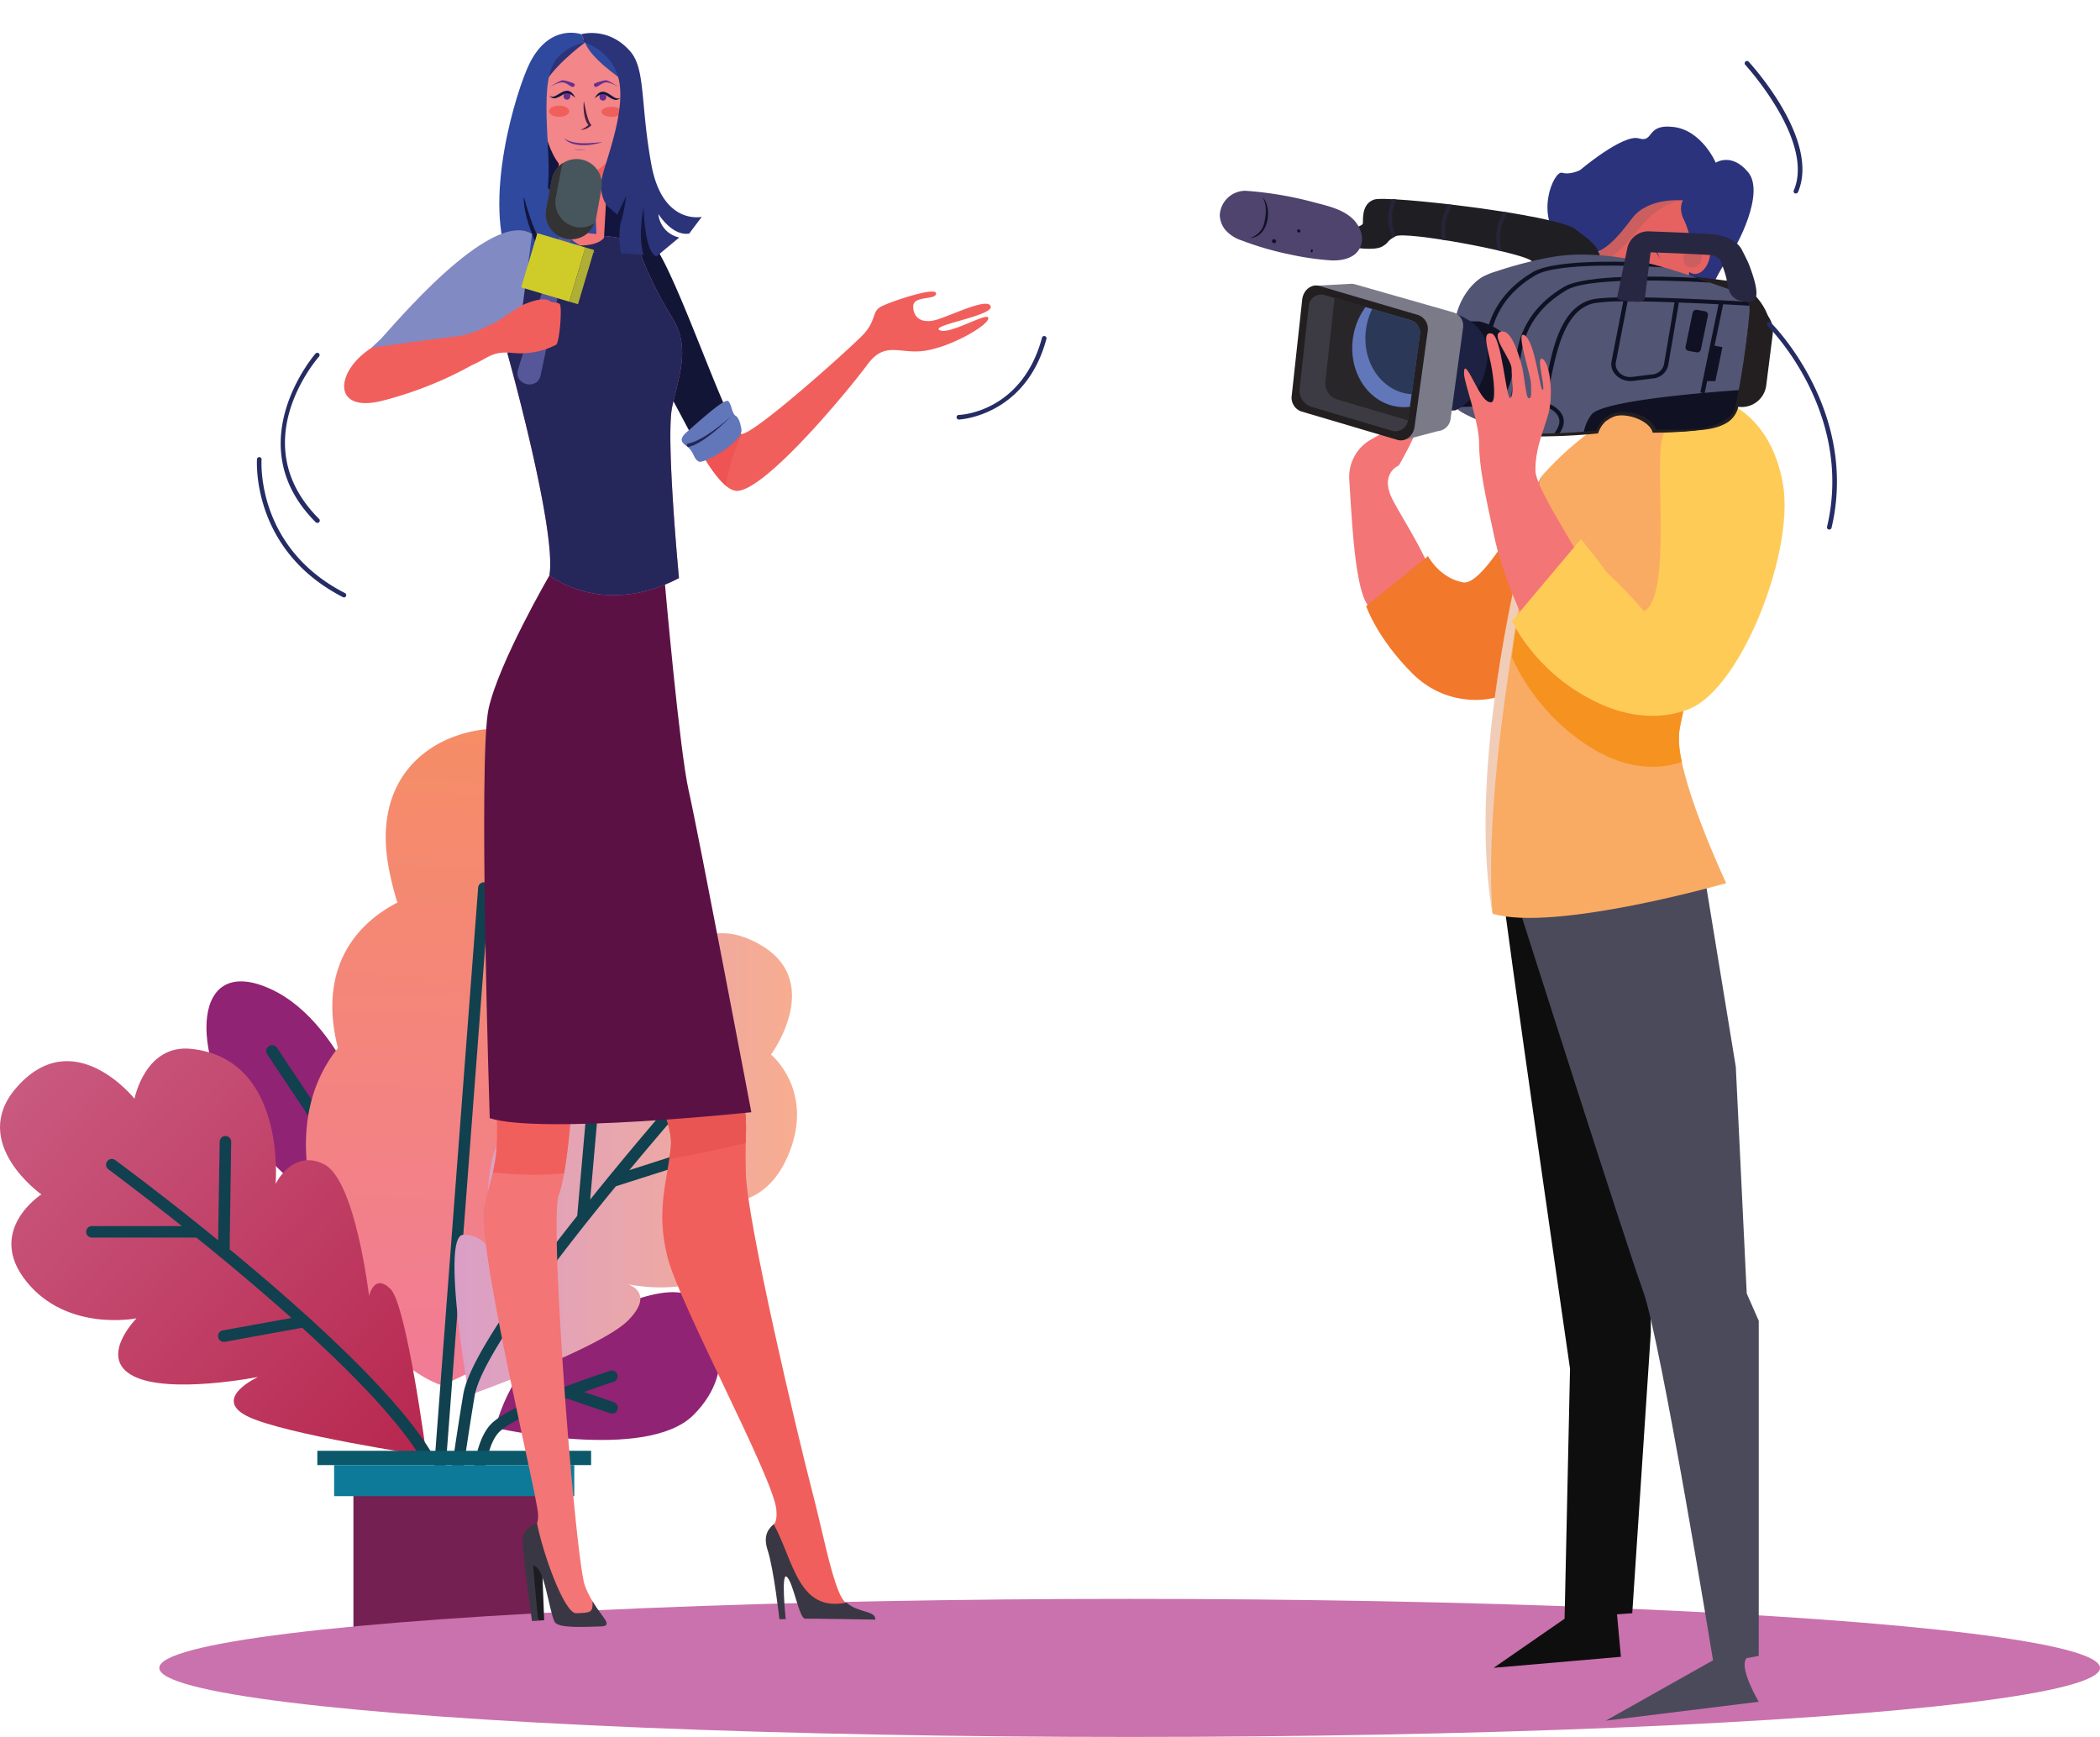 <svg id="Layer_1" data-name="Layer 1" xmlns="http://www.w3.org/2000/svg" xmlns:xlink="http://www.w3.org/1999/xlink" viewBox="0 0 536.56 443.83"><defs><filter id="luminosity-noclip" x="65.38" y="-8467" width="470.34" height="32766" filterUnits="userSpaceOnUse" color-interpolation-filters="sRGB"><feFlood flood-color="#fff" result="bg"/><feBlend in="SourceGraphic" in2="bg"/></filter><mask id="mask" x="65.38" y="-8467" width="470.34" height="32766" maskUnits="userSpaceOnUse"><g style="filter:url(#luminosity-noclip)"/></mask><linearGradient id="linear-gradient" x1="164.9" y1="62.76" x2="454.57" y2="400.71" gradientUnits="userSpaceOnUse"><stop offset="0"/><stop offset="1" stop-color="#fff"/></linearGradient><filter id="luminosity-noclip-2" x="65.38" y="51.25" width="470.34" height="385.05" filterUnits="userSpaceOnUse" color-interpolation-filters="sRGB"><feFlood flood-color="#fff" result="bg"/><feBlend in="SourceGraphic" in2="bg"/></filter><mask id="mask-2" x="58.66" y="0" width="470.34" height="385.05" maskUnits="userSpaceOnUse"><g style="filter:url(#luminosity-noclip-2)"><g transform="translate(-6.72 -51.25)"><g style="mask:url(#mask)"><path d="M535.72,221c0-93.76-105.29-169.77-235.17-169.77S65.38,127.26,65.38,221c0,90,97.05,163.68,219.74,169.41,22.44,27.45,63.84,45.87,111.19,45.87,71.26,0,129-41.7,129-93.14,0-16.1-5.66-31.25-15.62-44.46C526.34,275.42,535.72,249,535.72,221Z" style="mix-blend-mode:multiply;fill:url(#linear-gradient)"/></g></g></g></mask><linearGradient id="linear-gradient-2" x1="164.9" y1="62.76" x2="454.57" y2="400.71" gradientUnits="userSpaceOnUse"><stop offset="0" stop-color="#eeae80"/><stop offset="1" stop-color="#f8ccdf"/></linearGradient><linearGradient id="linear-gradient-3" x1="130.67" y1="232.75" x2="123.43" y2="418.96" gradientUnits="userSpaceOnUse"><stop offset="0" stop-color="#f58d65"/><stop offset="0.09" stop-color="#f58c69"/><stop offset="1" stop-color="#f17a9a"/></linearGradient><linearGradient id="linear-gradient-4" x1="9.58" y1="323.52" x2="134.93" y2="437.28" gradientUnits="userSpaceOnUse"><stop offset="0" stop-color="#ca5b81"/><stop offset="1" stop-color="#b41e46"/></linearGradient><linearGradient id="linear-gradient-5" x1="122.85" y1="348.75" x2="210.37" y2="348.75" gradientUnits="userSpaceOnUse"><stop offset="0" stop-color="#da9fc7"/><stop offset="1" stop-color="#f8ad90"/></linearGradient></defs><title>newscaster</title><g style="mask:url(#mask-2)"><path d="M535.72,221c0-93.76-105.29-169.77-235.17-169.77S65.38,127.26,65.38,221c0,90,97.05,163.68,219.74,169.41,22.44,27.45,63.84,45.87,111.19,45.87,71.26,0,129-41.7,129-93.14,0-16.1-5.66-31.25-15.62-44.46C526.34,275.42,535.72,249,535.72,221Z" transform="translate(-6.72 -51.25)" style="fill:url(#linear-gradient-2)"/></g><path d="M104.15,346.25S95.83,313,75.78,303.92,55.24,320.1,68.44,339s47.69,40.47,47.69,40.47Z" transform="translate(-6.72 -51.25)" style="fill:#902373"/><path d="M116.13,381a1.47,1.47,0,0,0,1.22-2.28L77.49,319A1.47,1.47,0,0,0,75,320.65l39.86,59.67A1.47,1.47,0,0,0,116.13,381Z" transform="translate(-6.72 -51.25)" style="fill:#11404f"/><path d="M188.32,387.85s7.7,12.84-4.4,24.95-50.62,3.3-50.62,3.3,4.19-18.93,20.54-26.41S183.55,376.48,188.32,387.85Z" transform="translate(-6.72 -51.25)" style="fill:#902373"/><path d="M158.72,310.33c2.52-11.94-.21-22.77-8.53-28.71,10-19.63,7.09-41.11-10.19-43.82-17.48-2.74-39.33,7.93-33.87,35.67a78.79,78.79,0,0,0,2.12,8.41c-11.85,6.13-19.67,17.86-15.47,36q.13.58.28,1.15c-7,8.75-10.24,21-6.76,37.16,9,41.61,33,48.93,33,48.93s21.78-5.94,38.85-35.67C171.07,346.94,171.65,322.62,158.72,310.33Z" transform="translate(-6.72 -51.25)" style="fill:url(#linear-gradient-3)"/><path d="M115.7,423.24s-5.08-38.51-9.18-42.6c-4.25-4.25-5.5,1.81-5.5,1.81s-3.45-29.65-11.48-33.7-12.4,5-12.4,5,2.87-32-21.63-34.5C43.76,318.06,41.09,332,41.09,332s-15.6-19.6-30.21-2.8c-12.23,14.07,6.4,27.25,6.4,27.25S3,365.65,13.45,378.68s28.15,9.43,28.15,9.43-10,10.1-.76,14.78,31.84.2,31.84.2-11.87,5.41-2.85,10S115.7,423.24,115.7,423.24Z" transform="translate(-6.72 -51.25)" style="fill:url(#linear-gradient-4)"/><path d="M130.46,276.7a1.47,1.47,0,0,0-1.57,1.35L116.42,442.4a1.47,1.47,0,0,0,1.35,1.57h.11a1.47,1.47,0,0,0,1.46-1.36l12.47-164.35A1.47,1.47,0,0,0,130.46,276.7Z" transform="translate(-6.72 -51.25)" style="fill:#11404f"/><path d="M163.65,409.57l-7.74-2.63c3.09-1.12,5.85-2.06,7.71-2.65a1.47,1.47,0,0,0-.9-2.79c-1,.33-25,8.06-30.48,13.57-5.7,5.7-5.22,22.39-5.2,23.1a1.47,1.47,0,0,0,1.47,1.42h0a1.46,1.46,0,0,0,1.42-1.52c-.14-4.47.35-16.94,4.34-20.92,2.49-2.49,10.1-5.83,17.24-8.57l11.14,3.79a1.42,1.42,0,0,0,.47.08,1.47,1.47,0,0,0,.47-2.86Z" transform="translate(-6.72 -51.25)" style="fill:#11404f"/><path d="M117,422.48c-9.1-15.2-32.35-36.11-51.61-52L65.79,343a1.47,1.47,0,0,0-2.94,0l-.4,25.16c-14-11.41-25.28-19.74-26.37-20.54a1.47,1.47,0,0,0-1.74,2.36c.22.16,8.07,6,18.87,14.56H30.33a1.47,1.47,0,1,0,0,2.93H56.88c7.49,6,16,13.15,24.3,20.55l-17.57,3.19a1.47,1.47,0,0,0,.26,2.91l.26,0,19.8-3.6c12.88,11.71,24.76,23.91,30.51,33.53a1.47,1.47,0,0,0,2.52-1.51Z" transform="translate(-6.72 -51.25)" style="fill:#11404f"/><path d="M126.51,407.78s-7.21-41-1.41-41a7.27,7.27,0,0,1,7.21,4.84s-3.42-23.48,2.93-29.84S146,336.86,146,336.86s-12.72-24.21,9.78-34.24c10.8-4.81,17.67,2.32,17.67,2.32s8.68-23.5,27.82-12.11c16,9.54,2.45,27.88,2.45,27.88s10.76,8.8,4.89,24.46-18.1,13.21-18.1,13.21,7.34,9.78,0,17.12-23.36,3.91-23.36,3.91,7.15,2.14,0,9.29S126.51,407.78,126.51,407.78Z" transform="translate(-6.72 -51.25)" style="fill:url(#linear-gradient-5)"/><path d="M186.16,344.26l-18.66,6c11-13.23,20-23.38,20.2-23.63a1.47,1.47,0,0,0-2.19-2c-1.12,1.26-14.26,16-28,33.15l1.71-19.33a1.47,1.47,0,1,0-2.92-.26l-2.1,23.74c-14,17.65-27.64,36.74-29.11,45.6-3,17.92-5.44,37.53-5.46,37.72a1.47,1.47,0,0,0,1.27,1.64h.18a1.47,1.47,0,0,0,1.45-1.29c0-.19,2.48-19.74,5.45-37.6,1.63-9.82,20.11-34.11,36.09-53.63l23-7.33a1.47,1.47,0,0,0-.89-2.8Z" transform="translate(-6.72 -51.25)" style="fill:#11404f"/><rect x="90.3" y="379.51" width="47.85" height="44.63" style="fill:#752052"/><rect x="81.08" y="370.71" width="69.95" height="3.65" style="fill:#0a586a"/><rect x="85.37" y="374.36" width="61.36" height="7.94" style="fill:#0c7a98"/><ellipse cx="288.63" cy="426.19" rx="247.93" ry="17.64" style="fill:#ca72ad"/><path d="M154.37,61.5s-8-1-10.15,3.82c-4.27,9.53-7.61,28.57-7.61,36.74,0,3.31-.21,15.56-.21,15.56s11.08-3.33,15.75,0,22.27-.89,22.27-.89-3.81-7.89-3.81-30.42C170.62,72.76,162,59.68,154.37,61.5Z" transform="translate(-6.72 -51.25)" style="fill:#12153e"/><path d="M194,159.41c-5.51-10.4-17.69-46.85-22.28-47.44-6.29-.81-6.28.92-6.28.92s-2.8,26.47,4.34,28.88c4.71,1.6,11,16.77,17,26.58A32.56,32.56,0,0,1,194,159.41Z" transform="translate(-6.72 -51.25)" style="fill:#131537"/><path d="M259.85,129.53c-.75-2.4-10.2,2.4-13.95,3.45s-5.85-.6-5.85-3.45,5.85-1.5,5.85-3.3-11.25,1.95-13.95,3.3-1.05,3.6-5.1,7.65-27.37,25-30.75,25c-.48,0-1.22-1-2.13-2.74a32.56,32.56,0,0,0-7.21,8.94c3.09,5.05,6.09,8.68,8.74,8.27,7.8-1.2,28.2-25.95,32.85-32.25s8.4-2.4,15.15-3.6,15.75-6.45,15.75-8.25-9.9,4.35-12.45,3.07S260.6,131.93,259.85,129.53Z" transform="translate(-6.72 -51.25)" style="fill:#f15f5c"/><path d="M196.1,162.15c-.48,0-1.22-1-2.13-2.74a32.56,32.56,0,0,0-7.21,8.94,29.13,29.13,0,0,0,5.45,7,44.12,44.12,0,0,1,4.12-13.25Z" transform="translate(-6.72 -51.25)" style="fill:#ef5353"/><path d="M196.16,161s-.37-2.9-1.43-3.47-1-2.87-1.92-3.77-7.38,5.1-10.5,7.78-.28,3.22.8,4.6.92,2.39,2.16,3.06S196.7,164.08,196.16,161Z" transform="translate(-6.72 -51.25)" style="fill:#6177ba"/><path d="M193.53,157.62c-2.5,2.54-7.36,7-10.78,7.81-.54.13-.76-.78-.21-.87.08,0,1.89-.15,5.78-2.83A53.52,53.52,0,0,0,193.53,157.62Z" transform="translate(-6.72 -51.25)" style="fill:#25275a"/><polygon points="138.5 400.03 139.04 414.01 137.48 414.09 135.12 398.2 138.5 400.03" style="fill:#1d1c22"/><path d="M153.19,328.08s-1.17,21.9-3.7,28.5,4.22,92.84,6.65,99.76a21.26,21.26,0,0,0,2,4.09c2.58,4.19,3.16,5-.16,5.13-4.27.11-8-.62-8.91-2.35-1.5-3-3-13.37-5.93-13.29,0,0-2.09-3.83-1.63-5.89.68-3.09,2.81-1.56,2.7-5.83s-15.75-68.91-13.74-78.41,3.55-10.67,3.26-21.92S153.19,328.08,153.19,328.08Z" transform="translate(-6.72 -51.25)" style="fill:#f37575"/><path d="M162.33,305S179,335,178.15,344s-4,16.37-.85,28.59,27.05,56.26,27.78,64.4c.31,3.43-.73,3.77-.73,3.77.18,5.92,2.17,12.22,3.43,13.41,1.62,1.53,3.57,9.29,5.07,9.25s14.2,1,14.2,1c.26-2.9-3.56-.49-6-6.43s-4-14.9-7.15-27-16.27-67.19-16.61-79.93S198.17,338.3,196,330s-9.92-23.9-9.92-23.9Z" transform="translate(-6.72 -51.25)" style="fill:#f15f5c"/><path d="M178.15,344C179,335,162.33,305,162.33,305l23.74,1.1s7.76,15.55,9.92,23.9c1.59,6.12,1.38,7.8,1.29,13.29-4.51,1.08-11.53,2.66-19.55,4.14C177.91,346.29,178,345.16,178.15,344Z" transform="translate(-6.72 -51.25)" style="fill:#e85553"/><path d="M133.7,337.86c-.29-11.25,19.49-9.78,19.49-9.78s-.75,14-2.33,23a89.54,89.54,0,0,1-18.22-.26C133.42,347.47,133.86,344.33,133.7,337.86Z" transform="translate(-6.72 -51.25)" style="fill:#f15f5c"/><path d="M176.61,200.4s3.75,42.75,6.08,52.9,16,82.15,16,82.15-53.84,5.72-66.84,1.52c0,0-3-92.72-.28-104.71s15.55-34,15.55-34Z" transform="translate(-6.72 -51.25)" style="fill:#5c1145"/><path d="M169.49,113.68s-7.51-5.52-32.4.7c-.68.17-.68,27.33-.68,27.33s12.64,45.17,10.69,56.56c0,0,13.52,10.9,33.1.7,0,0-3.38-35.62-1.76-43.61s5-15.28-.24-23.41A93.5,93.5,0,0,1,169.49,113.68Z" transform="translate(-6.72 -51.25)" style="fill:#e469a6"/><path d="M169.49,113.68s-7.51-5.52-32.4.7c-.68.17-.68,27.33-.68,27.33s12.64,45.17,10.69,56.56c0,0,13.52,10.9,33.1.7,0,0-3.38-35.62-1.76-43.61s5-15.28-.24-23.41A93.5,93.5,0,0,1,169.49,113.68Z" transform="translate(-6.72 -51.25)" style="fill:#25275a"/><path d="M143.92,440.41c1.49,7.79,7,23.12,10,23.05,4-.09,4.28-.31,4.19-3,2.58,4.19,5.44,6.29,2.11,6.38-4.27.11-10.93.54-11.8-1.19-1.5-3-2.58-14.42-5.5-14.34l1.28,14.07-1.55.08s-2.8-19.34-2.35-21.29C140.92,441.45,143.11,440.91,143.92,440.41Z" transform="translate(-6.72 -51.25)" style="fill:#3a3745"/><path d="M223,460.75c3,2.7,7.56,2,7.35,4.35,0,0-16.42-.28-17.92-.24s-3-9.15-4.63-10.68-.32,10.81-.32,10.81l-1.62,0s-1.41-12.72-3-17.63c-1.3-3.91.36-5.61,1.55-6.64C209.52,450.06,210.63,463.28,223,460.75Z" transform="translate(-6.72 -51.25)" style="fill:#3a3745"/><path d="M149.56,91.34l-.82,18.38a5.92,5.92,0,0,0,6.07,4.27c5.09,0,6.24-2,6.24-2l1.31-23Z" transform="translate(-6.72 -51.25)" style="fill:#f37575"/><path d="M162.36,89l-12.8,2.3,0,1.82c0,2.49,3.73,6,5.66,6.21,3.35.38,6-3.63,6.94-7.13Z" transform="translate(-6.72 -51.25)" style="fill:#f15f5c"/><ellipse cx="167.73" cy="79.34" rx="4.65" ry="2.7" transform="translate(36.64 165.79) rotate(-73.23)" style="fill:#f37575"/><ellipse cx="145.16" cy="78.98" rx="2.61" ry="4.46" transform="translate(-21.56 -13.6) rotate(-14.07)" style="fill:#f37575"/><path d="M146.6,65.4c-1.5,2.34-1.47,6.9-1.64,11-.23,5.59,2.3,18.82,9.08,19.48s10.33-6,11.86-11.23,1.49-16.12-2.12-19.74S149.6,60.71,146.6,65.4Z" transform="translate(-6.72 -51.25)" style="fill:#f38688"/><path d="M157.05,83.19c-1.13-1.39-1.37-4.28-1.15-6.1.38,1.72.88,4.82,1.76,5.91l.18.23a4.1,4.1,0,0,1-2.79,1.22A6.19,6.19,0,0,0,157.05,83.19Z" transform="translate(-6.72 -51.25)" style="fill:#452140"/><path d="M167,79.84s.71-2.28,2-1.75.12,5-1,5.41S166.16,81.3,167,79.84Z" transform="translate(-6.72 -51.25)" style="fill:#f15f5c"/><path d="M146,78c-.14-.14-1.45-2.83-2.34-1.94s-.21,7.43,1,6.21S146,78,146,78Z" transform="translate(-6.72 -51.25)" style="fill:#f15f5c"/><path d="M146.6,65.4c-1.17,1.84-.9,5.11-1.21,8.36,1.66-4.76,10-11.06,10.81-11.67C152.33,61.8,148.28,62.77,146.6,65.4Z" transform="translate(-6.72 -51.25)" style="fill:#2b3379"/><path d="M167.2,72.67c-.65-3.21-1.8-6.14-3.42-7.76s-4.56-2.58-7.58-2.82C157.56,65.88,163.94,70.48,167.2,72.67Z" transform="translate(-6.72 -51.25)" style="fill:#2f499f"/><path d="M158.68,72.57a12.63,12.63,0,0,1,2.79-.82c.77,0,3.56,1.86,3.56,1.86s-2.57-1.59-3.78-1.26-2.08,1.48-2.57,1S158.68,72.57,158.68,72.57Z" transform="translate(-6.72 -51.25)" style="fill:#67308f"/><path d="M153.35,72.57a12.62,12.62,0,0,0-2.79-.82c-.77,0-3.56,1.86-3.56,1.86s2.57-1.59,3.78-1.26,2.08,1.48,2.57,1S153.35,72.57,153.35,72.57Z" transform="translate(-6.72 -51.25)" style="fill:#67308f"/><path d="M155.23,60s-8-2.93-13.17,7.38c-3.33,6.68-12.39,35.55-4.83,51.75l9.37.5s-6.55-12-6-18.11c0,0,3.28,13.84,8.15,15.7L159,115.79S145.39,112.06,146.78,98c.84-8.52-2.77-26.84,2.49-32.1,3.52-3.52,6.94-3.76,6.94-3.76Z" transform="translate(-6.72 -51.25)" style="fill:#2f499f"/><ellipse cx="142.86" cy="28.42" rx="2.58" ry="1.43" style="fill:#f15f5c"/><ellipse cx="156.27" cy="28.57" rx="2.63" ry="1.29" style="fill:#f15f5c"/><ellipse cx="154.05" cy="24.76" rx="0.88" ry="0.95" style="fill:#67308f"/><path d="M158.65,76.35c2.47-4.38,5,1.5,6.68-.27a1.46,1.46,0,0,1-1.85.57C161.25,75.82,161.45,74.25,158.65,76.35Z" transform="translate(-6.72 -51.25)" style="fill:#12153e"/><ellipse cx="151.59" cy="75.77" rx="0.95" ry="0.88" transform="translate(61.06 171.82) rotate(-86.92)" style="fill:#67308f"/><path d="M153.7,76.22c-2.23-4.51-5.09,1.23-6.65-.63a1.47,1.47,0,0,0,1.82.67C151.13,75.55,151,74,153.7,76.22Z" transform="translate(-6.72 -51.25)" style="fill:#12153e"/><path d="M156.2,62.09s7.09,2.26,8.67,9.66-2.56,18.46-4.1,23.88S162,104,162,104l2.45,2.09,2.27-4.75a41,41,0,0,1-1.31,6.48c-.9,2.87-.07,8.16-.07,8.16l5.82.39c-1.53-4.81,0-12,0-12s.23,11.42,3.29,12.4l5.83-4.84a6.74,6.74,0,0,1-5.34-6s3.5,5.72,7.88,5l3.2-4.27s-10,2.22-12.86-13.29-1.43-24.39-5.41-29C162.12,57.93,155.23,60,155.23,60Z" transform="translate(-6.72 -51.25)" style="fill:#2b3379"/><path d="M143.61,82.38c-.09,11.67,3.46,25.33,15.32,24.46l.17,4.19C144.88,110.44,141.88,95.85,143.61,82.38Z" transform="translate(-6.72 -51.25)" style="fill:#2f499f"/><path d="M150.8,86.49c2.44,2.07,7.64,1.21,9.87,1.06C157.66,88.59,152.68,89,150.8,86.49Z" transform="translate(-6.72 -51.25)" style="fill:#67308f"/><path d="M153.26,89.24a8.86,8.86,0,0,0,3.15.28A5.32,5.32,0,0,1,153.26,89.24Z" transform="translate(-6.72 -51.25)" style="fill:#67308f"/><path d="M104,137.88c2.27-2.27,28-33.55,38.67-26.84L140,131.38s-28.58,12.83-34.75,21.43l-3.57-12.76Z" transform="translate(-6.72 -51.25)" style="fill:#828ac3"/><path d="M144.85,147.16c-.89,4-7,2.41-5.76-1.54C152.34,103,151.5,104.92,153,105.38,155,106,153.35,106.65,144.85,147.16Z" transform="translate(-6.72 -51.25)" style="fill:#555799"/><rect x="141.7" y="112.35" width="12.81" height="14.45" transform="translate(33.6 -88.57) rotate(16.6)" style="fill:#cfcc2a"/><rect x="154.2" y="114.51" width="2.32" height="14.45" transform="translate(262.79 231.49) rotate(-163.42)" style="fill:#b0af35"/><path d="M151.41,112.27h0a6.48,6.48,0,0,1-5.15-7.54l1.44-7.61A6.48,6.48,0,0,1,155.24,92h0a6.48,6.48,0,0,1,5.15,7.54L159,107.12A6.48,6.48,0,0,1,151.41,112.27Z" transform="translate(-6.72 -51.25)" style="fill:#47555d"/><path d="M153.88,109.26a6.48,6.48,0,0,1-5.15-7.54l1.44-7.61a6.47,6.47,0,0,1,.35-1.19,6.44,6.44,0,0,0-2.82,4.2l-1.44,7.61a6.46,6.46,0,0,0,12.35,3.58A6.44,6.44,0,0,1,153.88,109.26Z" transform="translate(-6.72 -51.25)" style="fill:#333"/><path d="M149.71,128.91c-1-.65-1.47-.08-2.58-.78s-3.16-.43-6,.69-7.47,5.15-9.68,5.66A28.48,28.48,0,0,1,124.8,137c-10.53,1.31-23.08,3.09-23.08,3.09-9.36,5.91-10.34,16.82,2.65,13.57a96.16,96.16,0,0,0,23-9.14c4.34-1.9,5.14-3.64,10.41-3.08a19.87,19.87,0,0,0,11-2.08C149.71,138.91,150.42,129.35,149.71,128.91Z" transform="translate(-6.72 -51.25)" style="fill:#f15f5c"/><path d="M442,127.42s-.1,25-4.32,36.11c0,0-18.47,10.1-22.95,4.39l7.77-29Z" transform="translate(-6.72 -51.25)" style="fill:#e56261"/><path d="M442,127.42l-19.5,11.5-3.94,14.71c7,1.71,16.43-6.76,20.81-18.86a35.62,35.62,0,0,1,2.61-5.6C442,128.05,442,127.42,442,127.42Z" transform="translate(-6.72 -51.25)" style="fill:#cb5e5e"/><path d="M421.23,97.87a4.33,4.33,0,0,0-1.07,1c-1.86,2.38-4.54,8.2-4.86,15.69-.39,9.13-2,28.17,4.55,30.1s17.88-4.38,21.71-14.75,9.89-14.33,8.4-23.6S421.23,97.87,421.23,97.87Z" transform="translate(-6.72 -51.25)" style="fill:#e56261"/><path d="M450,106.35c-1.48-9.27-28.74-8.48-28.74-8.48a4.33,4.33,0,0,0-1.07,1c-1.86,2.38-4.54,8.2-4.86,15.69-.05,1.22-.13,2.61-.2,4.12,3.6-1.31,7-4.72,10.29-9,.44-.31,5-6.63,11.34-7.28,10.72-1.42,2.67,4.39,3.93,11.53-3.52,12.68-1.47,15.34.85,16.24.57-1-.36.84,0-.27C445.39,119.58,451.45,115.62,450,106.35Z" transform="translate(-6.72 -51.25)" style="fill:#cb5e5e"/><path d="M439.4,116.17s-.84-5.59-2.41-8.72-.25-5-.25-5-8.69-.92-12.88,4.42-9.66,13.37-17.57,6.73-2.58-18.84-.46-18.21,4.62-.69,4.62-.69,11-9.29,15-8.09,1.7-3.81,8.92-2.91,10.73,9.12,10.73,9.12,4.06-2.7,8.29,2.45-2.34,18.41-5.65,22.77S442,130.38,442,130.38,435.33,130,439.4,116.17Z" transform="translate(-6.72 -51.25)" style="fill:#2b337c"/><path d="M443.75,114.91a2.84,2.84,0,0,0-5-2c-1.59,1.61-2.89,3.79-1.74,6.08,2.29,4.58,6.46,1.5,6.69-3.16Q443.75,115.33,443.75,114.91Z" transform="translate(-6.72 -51.25)" style="fill:#e56261"/><path d="M437.09,116.2c.39-1,2.35-3.72,3.58-2.23s1.38,5.59-1.38,5.6S436.71,117.18,437.09,116.2Z" transform="translate(-6.72 -51.25)" style="fill:#cb5e5e"/><path d="M420.51,130.79l-3.71-1.09,2.86-9.7a.37.37,0,1,1,.71.21l-2.64,8.94,3,.89a.4.4,0,0,1-.22.76Z" transform="translate(-6.72 -51.25)" style="fill:#2b3278"/><ellipse cx="424.8" cy="120.18" rx="2.07" ry="1.59" transform="translate(182.6 442.35) rotate(-73.56)" style="fill:#2b3278"/><ellipse cx="416.92" cy="119.12" rx="1.9" ry="1.35" transform="translate(177.97 434.03) rotate(-73.56)" style="fill:#2b3278"/><path d="M420.89,138.75a4.81,4.81,0,0,1-1.19-.51.38.38,0,0,1-.09-.51.35.35,0,0,1,.48-.12c.12.09,3.05,2,6.86-1a.33.33,0,0,1,.48.07.39.39,0,0,1-.09.52A7,7,0,0,1,420.89,138.75Z" transform="translate(-6.72 -51.25)" style="fill:#2b3278"/><path d="M423.49,114.49a6.33,6.33,0,0,1,4.41-.75c2.12.62,3,3.75,3,3.75s-1-2.61-2.89-2.77a13.85,13.85,0,0,0-4.87,1Z" transform="translate(-6.72 -51.25)" style="fill:#2b3278"/><path d="M360.12,161.8s4.87-1.69,8-2.74-4,11.13-4,11.13-5,2-1.61,8.67,14.29,22.24,9.9,26.63-10.84,5.9-15.75,1c-3.78-3.78-4.49-22.11-5.19-32.61A11,11,0,0,1,357,163.56Z" transform="translate(-6.72 -51.25)" style="fill:#f37575"/><path d="M390.58,278c0,3.63,17.29,123,17.29,123l-1.39,63.87-18.13,12.55,32.52-2.82-1-10.85,3.9-.28,4.74-71.68V346.08L404.25,280Z" transform="translate(-6.72 -51.25)" style="fill:#0e0e0e"/><path d="M395.29,284.72s26.81,84.23,31.27,96.5,17.85,94.27,17.85,94.27L417,490.92l39.09-4.83s-5.3-8.93-3.07-11.16l3.07-.56V388.75l-3.07-7-2.79-57.87L442.72,278l-3.89-8.09-41.91,7.53Z" transform="translate(-6.72 -51.25)" style="fill:#4a4a5b"/><path d="M400.62,172.87s-14,28.31-20.08,27.19-8.95-6.71-8.95-6.71l-15.81,12.78s2.7,8.11,11.82,17.22,22.12,7.8,27.68,3.07S400.62,172.87,400.62,172.87Z" transform="translate(-6.72 -51.25)" style="fill:#f2782b"/><path d="M438,154s15.06,11.16,15.06,15.86-15.9,58.24-17.29,68.43,12,38.63,12,38.63-43.79,12.55-59.69,7.81c0,0-2-11.71,0-39s12.55-72.8,12.55-72.8S419.59,150.18,438,154Z" transform="translate(-6.72 -51.25)" style="fill:#f9ab63"/><path d="M435.76,238.28c1.06-7.76,10.56-40.73,15-58-8.84,11.55-20,33.55-23.93,35.94,0,0-30.3-3.44-32.56-6.64L393,219.17a53.32,53.32,0,0,0,20.45,23.27c10.62,6.46,19.05,4.89,23,3.49A23.92,23.92,0,0,1,435.76,238.28Z" transform="translate(-6.72 -51.25)" style="fill:#f69220"/><path d="M388.07,284.72c-5.78-32.48,3.53-80.57,12.55-111.84C395,205.11,385.7,252.6,388.07,284.72Z" transform="translate(-6.72 -51.25)" style="fill:#f1cdb8"/><path d="M431,165.76s.56-8.05,7-11.77,20.92,1.86,24.26,20.83S449.1,233,435.2,233s-32-7.35-35-15.65c0,0,5.3-24.06,10-24.06s16.55,14.15,16.55,14.15C433.18,204.11,430.24,177.86,431,165.76Z" transform="translate(-6.72 -51.25)" style="fill:#ffcb57"/><path d="M368.23,148.08s.92,12.19-.28,14.75c-.68,1.44-2.11,2.11-2.44,0-.25-1.62.52-5.57.52-7.84C366,149.76,368.23,148.08,368.23,148.08Z" transform="translate(-6.72 -51.25)" style="fill:#f37575"/><path d="M363.94,151s3.56,13.7,1.52,13.7S359.55,152.38,363.94,151Z" transform="translate(-6.72 -51.25)" style="fill:#f37575"/><path d="M352.54,114.47s5.31.94,7.34-.23.82-1.16,3.33-2.6,31.62,4,34.7,6.18,1.27,5.87,3.19,7.14,11.47,3.21,13.71-3.22-.42-8.05-5.7-12c-4.88-3.63-47.81-8.63-51.25-7.51s-2.79,5.44-2.93,6.17-4.15,1.63-4.15,1.63Z" transform="translate(-6.72 -51.25)" style="fill:#1f1f23"/><path d="M362.53,108.75a12.94,12.94,0,0,0,.76,2.86l-.07,0c-.29.17-.54.32-.74.45a13.91,13.91,0,0,1-.9-3.25,12.24,12.24,0,0,1,.41-5.49q.19-.6.44-1.19l1,.06A11.4,11.4,0,0,0,362.53,108.75Z" transform="translate(-6.72 -51.25)" style="fill:#29233a"/><path d="M376.07,111.68c0,.34.11.67.18,1l-1-.16c0-.24-.09-.48-.13-.73a12.24,12.24,0,0,1,.41-5.49,13.19,13.19,0,0,1,1.27-2.82l1.05.12A11.57,11.57,0,0,0,376.07,111.68Z" transform="translate(-6.72 -51.25)" style="fill:#29233a"/><path d="M390.09,113.78a12.61,12.61,0,0,0,.36,1.67l-1-.24a13.5,13.5,0,0,1-.27-1.33,12.23,12.23,0,0,1,.41-5.49,13.28,13.28,0,0,1,1.38-3l1,.16A11.6,11.6,0,0,0,390.09,113.78Z" transform="translate(-6.72 -51.25)" style="fill:#29233a"/><path d="M352.16,107c-2.49-2.3-6.25-3.15-9.5-4A92.56,92.56,0,0,0,325,100a6.56,6.56,0,0,0-6.62,6.22,6.18,6.18,0,0,0,1.43,3.78,9.2,9.2,0,0,0,4.11,2.67,79.48,79.48,0,0,0,12.58,3.64,72.79,72.79,0,0,0,10.18,1.47c2.85.16,6-.53,7.33-2.87,1.47-2.51.54-5.55-1.63-7.72Z" transform="translate(-6.72 -51.25)" style="fill:#4e446e"/><path d="M326.07,112.06c5-.16,5.79-8,3.2-10.49,1.08,1.71,1,4.19.59,6.05A5.23,5.23,0,0,1,326.07,112.06Z" transform="translate(-6.72 -51.25)" style="fill:#101224"/><path d="M332.79,113a.54.54,0,0,0-.45-.6.51.51,0,0,0-.63.36.54.54,0,0,0,.45.6A.51.51,0,0,0,332.79,113Z" transform="translate(-6.72 -51.25)" style="fill:#101224"/><path d="M339,110.36a.43.43,0,0,0-.36-.48.41.41,0,0,0-.51.29.43.43,0,0,0,.36.48A.41.41,0,0,0,339,110.36Z" transform="translate(-6.72 -51.25)" style="fill:#101224"/><path d="M342.15,115.39c0-.21,0-.4-.19-.43s-.3.11-.34.32,0,.4.19.43S342.11,115.6,342.15,115.39Z" transform="translate(-6.72 -51.25)" style="fill:#101224"/><path d="M451,155.21h0a6.32,6.32,0,0,0,7-5.47l1.67-13.21a6.32,6.32,0,0,0-5.47-7h0a6.33,6.33,0,0,0-7,5.47l-1.67,13.21A6.32,6.32,0,0,0,451,155.21Z" transform="translate(-6.72 -51.25)" style="fill:#231f20"/><rect x="425.21" y="122.33" width="34.15" height="25.92" rx="12.96" ry="12.96" transform="translate(857.42 273.66) rotate(-172.81)" style="fill:#231f20"/><path d="M424.36,117.72a67.38,67.38,0,0,0-13.79-1.42,46.26,46.26,0,0,0-8.72.88,104.54,104.54,0,0,0-12.81,3.4,19.08,19.08,0,0,0-3.52,1.41c-2.68,1.58-5.82,5.32-6.91,10.58s-2.27,21,.63,23.33,13.91,5.92,17.49,6.59,18.08-.65,18.08-.65a6.57,6.57,0,0,1,7.71-4.47c6.05,1.12,6.64,4.29,6.64,4.29s8.52,0,12.83-.82,7.8-2.92,8.37-5.65a210.33,210.33,0,0,0,3.29-23.26c.14-1.47.24-3.05-.66-4.32-1.17-1.65-3.5-2.12-5.41-2.77-2.58-.88-5.14-1.82-7.72-2.7A121.79,121.79,0,0,0,424.36,117.72Z" transform="translate(-6.72 -51.25)" style="fill:#525674"/><path d="M440.16,141.28l-2-.37a.9.9,0,0,1-.78-1l1.83-8.83a1,1,0,0,1,1.13-.66l2,.37a.9.9,0,0,1,.78,1l-1.83,8.83A1,1,0,0,1,440.16,141.28Z" transform="translate(-6.72 -51.25)" style="fill:#101224"/><polygon points="437.53 88.23 440.09 88.7 438.29 97.4 435.64 97.35 437.53 88.23" style="fill:#101224"/><path d="M377.37,133.24l7.36.15s8.06,1.61,8.54,8.28c.55,7.56-2.22,12.34-5.78,13a55.13,55.13,0,0,1-8.8.55Z" transform="translate(-6.72 -51.25)" style="fill:#101224"/><path d="M399.05,121.57c5.8-3.4,26.63-2.4,32.73-2-1.6-.46-3.2-.89-4.82-1.27-9.5-.4-23.73-.38-28.55,2.45-6.72,3.95-10.55,9.41-11.85,15.67-.85,4.11-2,15.83-2.62,22l1.1.45c.57-6,1.78-18.05,2.64-22.2C389,130.3,392.81,125.24,399.05,121.57Z" transform="translate(-6.72 -51.25)" style="fill:#101224"/><path d="M407,125.37c6.47-3.8,33.84-2.09,36.65-1.9l-3.46-1.21c-9.72-.51-28.42-.91-33.84,2.28-6.72,3.95-10.55,9.41-11.85,15.67-.81,3.91-1.92,14.71-2.53,21l1.11.33c.61-6.27,1.73-17.24,2.54-21.15C396.94,134.1,400.77,129,407,125.37Z" transform="translate(-6.72 -51.25)" style="fill:#101224"/><path d="M401.78,154.11c2-9.16,3.4-23.61,12.37-25.41a47.16,47.16,0,0,1,7.32-.44l-3,15.33c-.53,2.82,2.24,5.35,5.46,5l5.14-.64a4.34,4.34,0,0,0,3.9-3.4l2.71-16c3.56.13,7.07.29,10.14.45l-4.67,22.54,1.11.21L447,129c2.79.14,5.13.28,6.68.37a4.5,4.5,0,0,0-.26-1c-8-.48-33.55-1.87-39.55-.67-7.62,1.52-10.05,11-11.48,17.84l-1.9,9.2.48.14s2.84.85,3.83,2.68a3,3,0,0,1,0,2.8,9.24,9.24,0,0,1-1.38,2.21l1.44-.06a10.68,10.68,0,0,0,1-1.75C407.2,157.78,405.17,155.37,401.78,154.11Zm32.79-25.61-2.69,15.83a3.3,3.3,0,0,1-3,2.59l-5.14.64c-2.44.3-4.56-1.62-4.15-3.77l3-15.53C426.18,128.25,430.38,128.35,434.56,128.5Z" transform="translate(-6.72 -51.25)" style="fill:#101224"/><path d="M451.41,150.91c-7.26.49-35.26,2.61-38.06,6.27a10.86,10.86,0,0,0-2.06,5c2.21-.17,3.75-.31,3.75-.31a6.57,6.57,0,0,1,7.71-4.47c6.05,1.12,6.64,4.29,6.64,4.29s8.52,0,12.83-.82,7.8-2.92,8.37-5.65Q451,153.05,451.41,150.91Z" transform="translate(-6.72 -51.25)" style="fill:#101224"/><path d="M453.64,131.92a224.94,224.94,0,0,1-3.51,23.35c-.87,3.24-5.45,5-9.18,5.52-1.94.23-4.47.24-11.09.28-.69-2.11-3.69-4.68-9.27-4.5-3.13.11-5.4,2.84-6,4.71-3.37.3-14.3,1.18-17.55.5-2.82-.59-9.38-1.9-13.76-3.76a20.21,20.21,0,0,1-4-2.13c2.51,2,9.43,4.41,12.61,5.41a25.19,25.19,0,0,0,6.22,1.46A157.56,157.56,0,0,0,415,162a6.16,6.16,0,0,1,.44-1.06,6.5,6.5,0,0,1,2.92-3c3-1.54,9,.34,10.41,3.23a2.28,2.28,0,0,1,.2.64c.93,0,6,0,11.29-.57,1-.15,4.95-.19,7.88-2.09a6.37,6.37,0,0,0,2.73-4A225.42,225.42,0,0,0,453.64,131.92Z" transform="translate(-6.72 -51.25)" style="fill:#231f20"/><path d="M422.62,128.25c-1.63-.3-2.72-.39-2.72-1l2.65-12.79a5.51,5.51,0,0,1,5.8-4.08c3.94.14,11.18.41,15.48.7,3.13.21,6.36,1.3,7.83,3.78,0,0,1.54,2.93,2,4.13.5,1.44,3.57,9,.49,9.27-6,.53-5.82-3.63-6.36-6-.33-1.47-1.43-4.42-1.43-4.42a3.76,3.76,0,0,0-2.79-1.43c-4.15-.28-11.19-.54-15.12-.68L427,127.42C426.71,128.85,424.42,128.25,422.62,128.25Z" transform="translate(-6.72 -51.25)" style="fill:#282742"/><path d="M343.57,126.77,377,131s11,2.07,9.72,12.22-8.15,12.88-8.15,12.88l-22.21,1.43Z" transform="translate(-6.72 -51.25)" style="fill:#1d2242"/><polygon points="335.5 73.04 344.59 72.55 372.79 83.39 369.61 108.17 367.14 110.22 358.74 112.43 335.5 73.04" style="fill:#7b7a89"/><path d="M352.82,123.86l25.3,7.23a3.57,3.57,0,0,1,2.41,4l-3.17,23.11a3.55,3.55,0,0,1-4.34,3.13l-27.4-7.87,2.84-26.35A3.56,3.56,0,0,1,352.82,123.86Z" transform="translate(-6.72 -51.25)" style="fill:#7b7a89"/><path d="M343.83,124.32l25.28,7.44a3.72,3.72,0,0,1,2.38,4.19l-3.34,24.37c-.32,2.35-2.38,3.92-4.37,3.33l-24.59-7.27a3.74,3.74,0,0,1-2.42-4.11l2.67-24.49C339.71,125.37,341.8,123.72,343.83,124.32Z" transform="translate(-6.72 -51.25)" style="fill:#231f20"/><path d="M345,126.59l22.36,6.58a3.29,3.29,0,0,1,2.11,3.71l-3,21.55a3.21,3.21,0,0,1-3.87,2.94l-20.94-6.2a4.4,4.4,0,0,1-2.84-4.83l2.26-20.7A3.23,3.23,0,0,1,345,126.59Z" transform="translate(-6.72 -51.25)" style="fill:#3c3b43"/><path d="M367.34,133.16l-19.62-5.77a3.62,3.62,0,0,0-.06.36l-2.27,20.79a4.3,4.3,0,0,0,2.78,4.72l18.29,5.41c0-.08,0-.17,0-.25l3-21.55A3.29,3.29,0,0,0,367.34,133.16Z" transform="translate(-6.72 -51.25)" style="fill:#292629"/><path d="M367.34,133.16l-11.72-3.45a17.57,17.57,0,0,0-3.23,8.06c-1.18,8.65,4,16.45,11.56,17.42a12.28,12.28,0,0,0,3,0l2.51-18.33A3.29,3.29,0,0,0,367.34,133.16Z" transform="translate(-6.72 -51.25)" style="fill:#6177ba"/><path d="M367.34,133.16l-10-3a17,17,0,0,0-1.6,5.24c-1.12,8.21,3.78,15.6,11,16.52l.71.07,2.08-15.16A3.29,3.29,0,0,0,367.34,133.16Z" transform="translate(-6.72 -51.25)" style="fill:#2c3857"/><path d="M380.78,146.62c0,2.51,3.87,12.24,3.87,18.1s1.54,13,4,24.27,10.38,28.94,15.82,34.38,13-13.7,10.88-20.19-16.32-26.49-16.32-31.72,1.46-8.41,3.14-13.85.49-13.74-1.32-14.64.77,7.18.07,7.88S399.08,139,396.37,137s1.53,10.15,1.53,12.31.28,3.7-.56,3.7-1-5.86-2.06-9.34-2.83-8.65-5.27-7.6,2.93,7,2.93,9.41.7,7-.35,7.46-2.16-15.83-4.74-16.46-1,3.83-.21,7.67,1.39,9.9.07,9.9-2.44-1.53-4.18-4.88S380.78,144.11,380.78,146.62Z" transform="translate(-6.72 -51.25)" style="fill:#f37575"/><path d="M410.66,189,393,210a48.1,48.1,0,0,0,20.45,20.07c14.78,7.76,25.34,2.09,25.34,2.09S426.84,208.71,410.66,189Z" transform="translate(-6.72 -51.25)" style="fill:#ffcb57"/><path d="M87.8,184.86a.58.58,0,0,1-.42-.17c-20-20-.23-42.91,0-43.14a.59.59,0,0,1,.88.78c-.79.9-19.24,22.32,0,41.53a.59.59,0,0,1-.42,1Z" transform="translate(-6.72 -51.25)" style="fill:#252c64"/><path d="M94.65,203.91a.59.59,0,0,1-.27-.06c-23.59-12.07-22-35-22-35.26a.6.6,0,0,1,.63-.54.59.59,0,0,1,.54.63c0,.22-1.55,22.42,21.32,34.12a.59.59,0,0,1-.27,1.11Z" transform="translate(-6.72 -51.25)" style="fill:#252c64"/><path d="M251.72,158.45a.59.59,0,0,1,0-1.18c.66,0,16.11-.83,21.22-19.66a.59.59,0,1,1,1.13.31c-5.35,19.69-22.14,20.52-22.31,20.53Z" transform="translate(-6.72 -51.25)" style="fill:#252c64"/><path d="M474.11,186.56l-.13,0a.59.59,0,0,1-.44-.71c6.9-29.3-14.91-51.06-15.13-51.27a.59.59,0,1,1,.82-.84c.23.22,22.51,22.45,15.46,52.38A.59.59,0,0,1,474.11,186.56Z" transform="translate(-6.72 -51.25)" style="fill:#252c64"/><path d="M465.58,100.68a.58.58,0,0,1-.23,0,.59.59,0,0,1-.31-.77C470.43,87.28,452.8,68,452.62,67.78a.59.59,0,0,1,.86-.8c.75.81,18.32,20.07,12.64,33.35A.59.59,0,0,1,465.58,100.68Z" transform="translate(-6.72 -51.25)" style="fill:#252c64"/></svg>